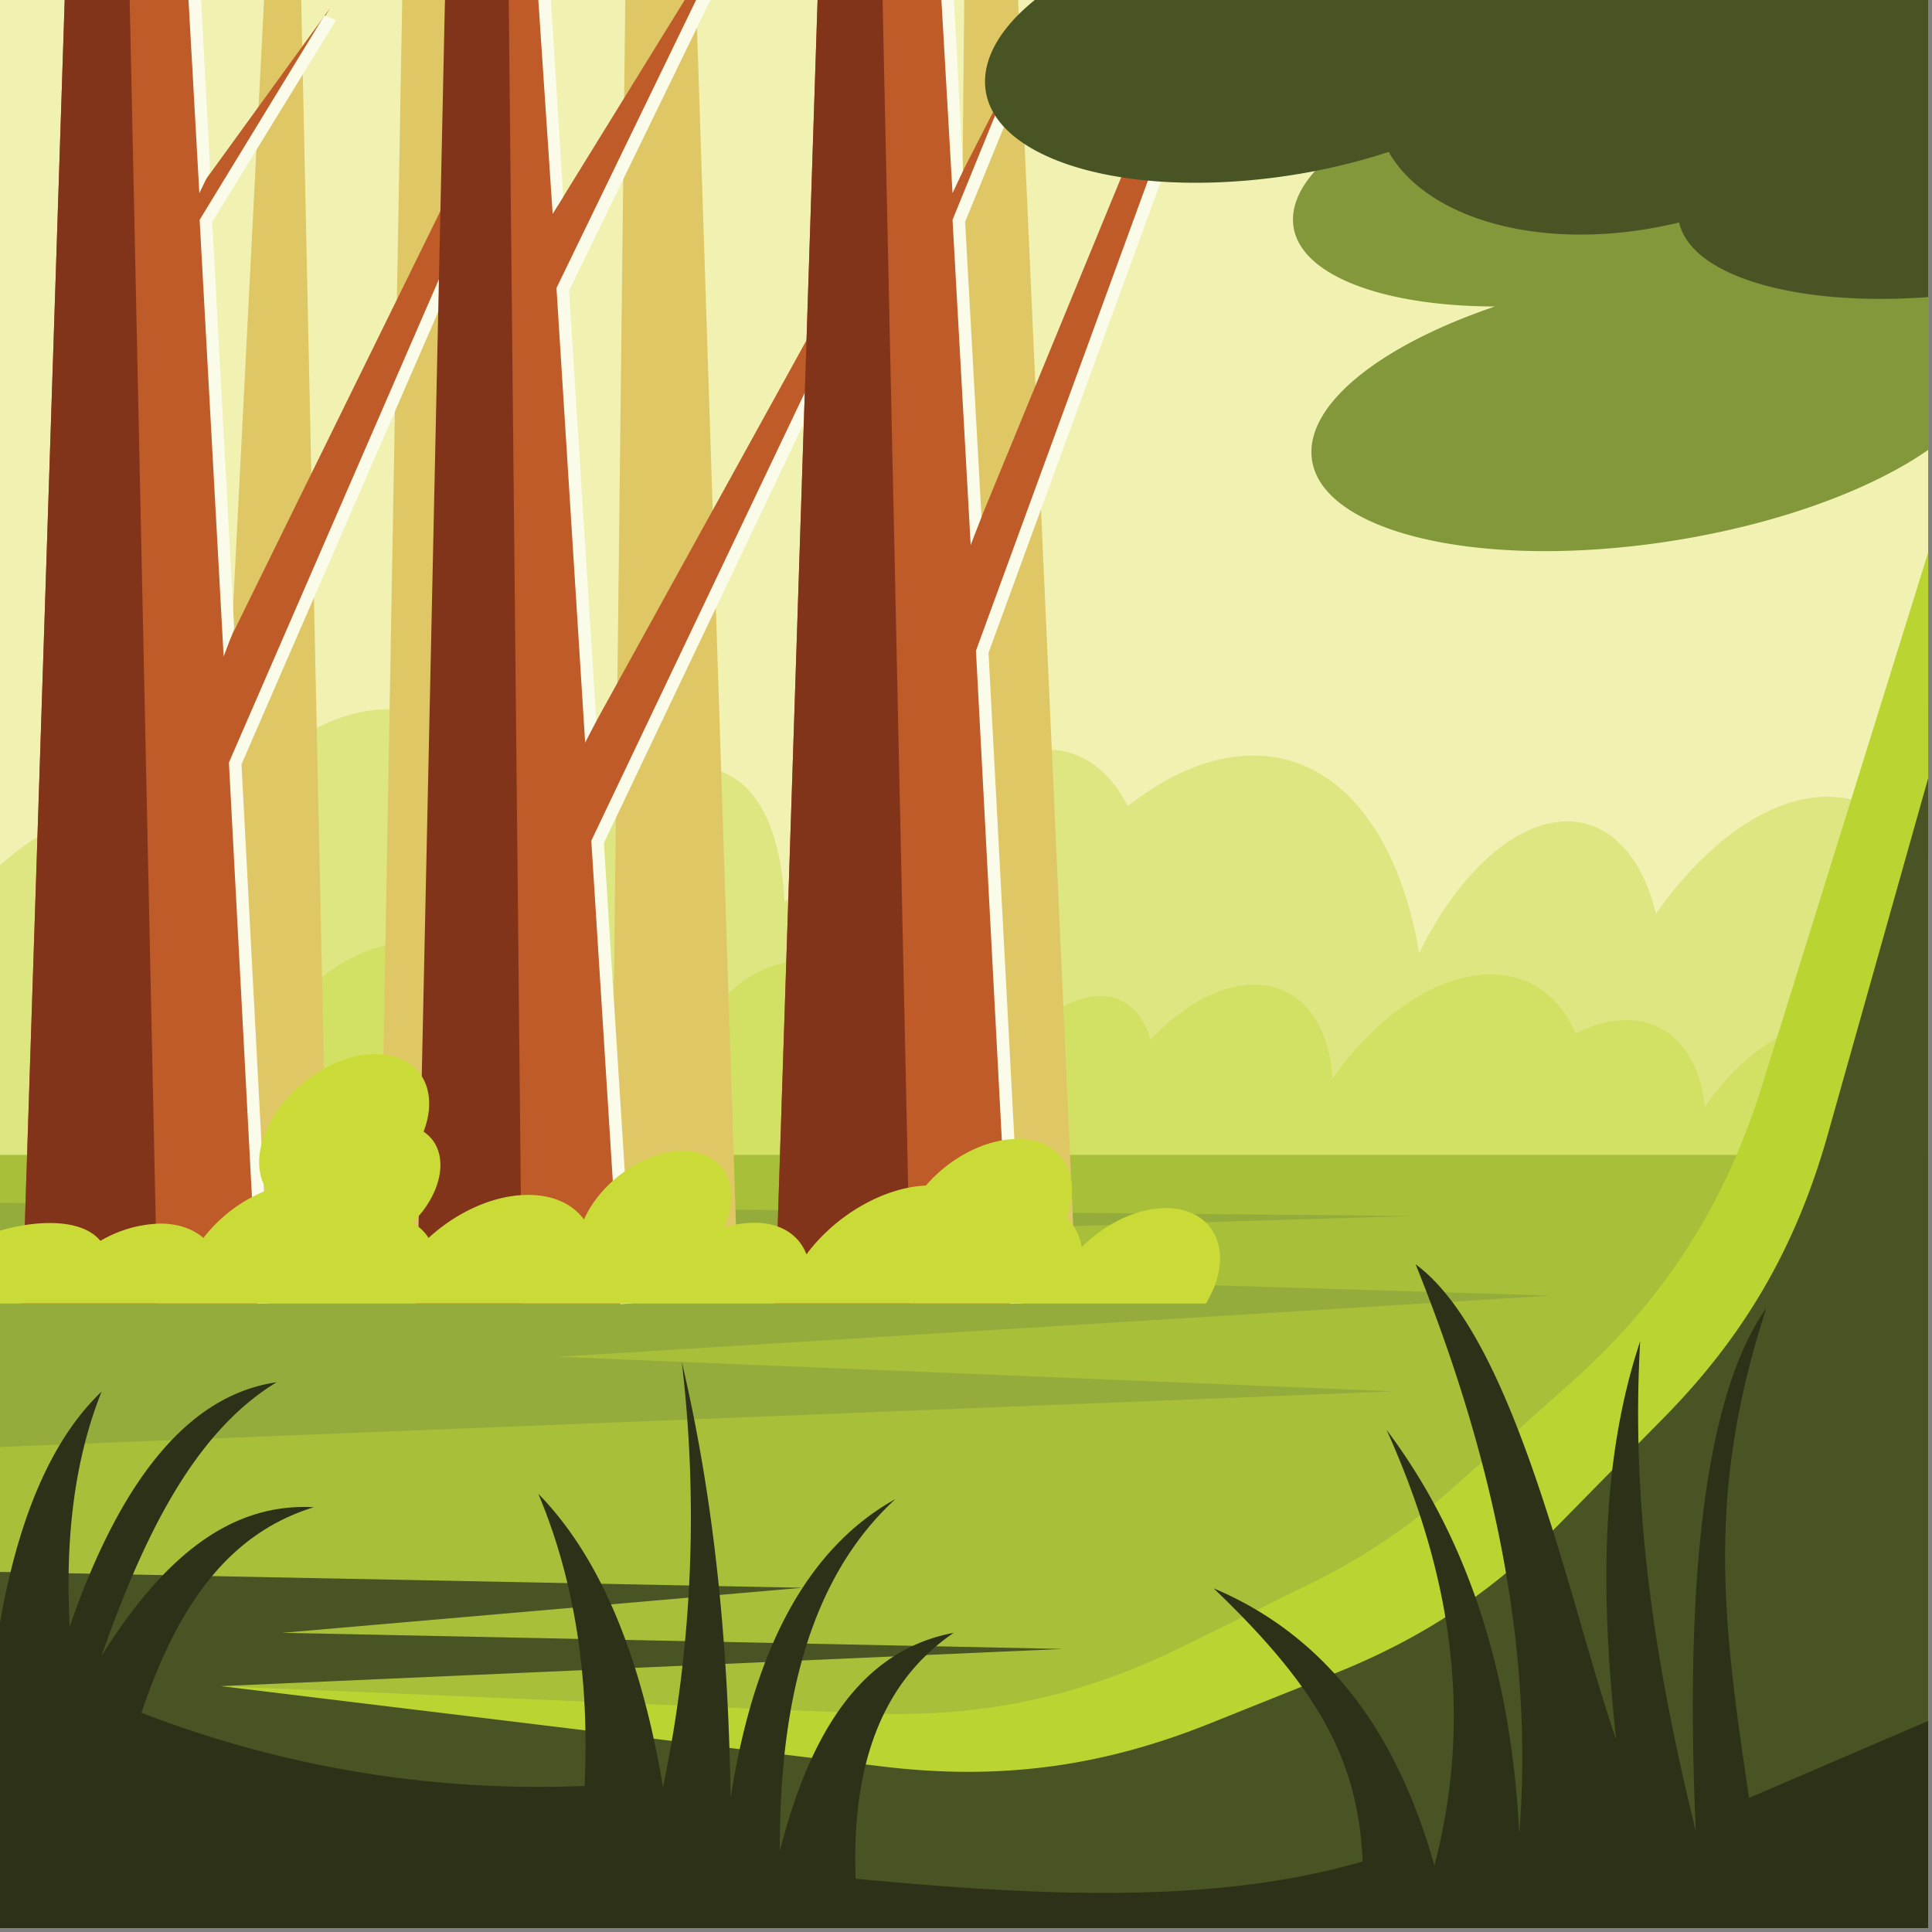 <svg id="publicdomainvectors.org" xmlns="http://www.w3.org/2000/svg" viewBox="0 0 660 660"><rect x="0" y="0" width="660" height="660" fill="#808080" stroke="none"/><defs><style>.cls-1{fill:#f1f2b2;}.cls-2{fill:#dde681;}.cls-10,.cls-11,.cls-12,.cls-13,.cls-14,.cls-2,.cls-3,.cls-5,.cls-6,.cls-7,.cls-8,.cls-9{fill-rule:evenodd;}.cls-3{fill:#d2e063;}.cls-4{fill:#a7bf39;}.cls-5{fill:#485424;}.cls-6{fill:#bad532;}.cls-7{fill:#94ac3c;}.cls-8{fill:#e0c765;}.cls-9{fill:#be5b28;}.cls-10{fill:#82341a;}.cls-11{fill:#fafbe9;}.cls-12{fill:#82983b;}.cls-13{fill:#cadb37;}.cls-14{fill:#2c3117;}</style></defs><title>LANDSCAPE24</title><rect class="cls-1" width="658.7" height="658.72"/><path class="cls-2" d="M658.7,293.5v101H0V295.6c12.4-11.2,25.8-17.7,38.6-17.7,10.4,0,19.4,4.2,26.7,11.7,19.8-29,44.2-47.3,67.4-47.3,29.4,0,49,29.5,53.1,72.8,11.8-30.8,32.6-53,51.8-53s29.1,18.9,30.4,46c12.6-11.6,26.1-18.3,39.1-18.3a31.5,31.5,0,0,1,4.4.3c13.4-20.7,30.3-34,46.4-34,11.8,0,21.2,7.3,27.4,19.3,13.9-11,28.6-17.3,42.8-17.3,29.4,0,49.9,26.8,56.7,67.5,13.1-26.8,32.5-45,50.6-45,14.8,0,25.6,12.3,30.3,31.5,17.4-24.5,38.6-39.9,58.6-39.9C638.7,272.2,650.4,280.1,658.7,293.5Z"/><path class="cls-3" d="M650.5,394.5c3.9-25.7-6.4-45.1-25.4-45.1-14.7,0-31,11.6-42.7,28.8-1.8-17.8-11.6-29.7-26.8-29.7a37.7,37.7,0,0,0-17.3,4.6c-5.4-12.5-15.5-20.2-29.1-20.2-18.6,0-39,14.3-54,35.6-1.1-19-11-32.1-26.8-32.1-11.8,0-24.6,7.3-35.4,18.9-2.4-9.1-8.4-15-17.2-15-10.7,0-22.4,8.7-30.7,21.4-3.3-19.3-14.8-32-32.1-32-8.4,0-17.2,3-25.6,8.2-3.4-5.7-8.8-9.2-15.8-9.2-9.4,0-19.7,6.3-28,16.2l-2.6-.2c-7.7,0-15.8,3.2-23.4,8.7-.2-12.8-6.6-21.8-17.1-21.8s-24,10.5-31.6,25.1c-1.5-20.5-12.5-34.5-29.8-34.5-13.7,0-28.4,8.7-40.7,22.4a23.4,23.4,0,0,0-15.5-5.5c-21.5,0-46.2,24.7-55.5,55.4Z"/><rect class="cls-4" y="394.5" width="658.7" height="264.22"/><polygon class="cls-5" points="0 537 274.1 542.4 96.4 557.8 363.1 563.3 75.5 576 354 598.6 481.9 544.2 594.3 440.8 658.7 240.4 658.7 658.7 0 658.7 0 537"/><path class="cls-6" d="M75.5,576l226.3,27.5c39.4,4.7,74.1.2,110.9-14.5l43.2-17.3c30.3-12.1,54-27.9,76.9-51.2L568,484.7c27.9-28.2,45.5-58.6,56.3-96.8l34.4-122.1V188.7L601.8,371.3C589,412,568.5,444,536.6,472.4l-39.4,35.1a212.2,212.2,0,0,1-50.4,33.9l-42.4,20.9c-35.4,17.5-69.6,24.7-109.1,23Z"/><polygon class="cls-7" points="0 410.9 482.5 415.4 56.2 428.1 529.7 442.6 190.4 463.5 476.1 475.3 0 494.3 0 410.9"/><path class="cls-8" d="M90.2,0,68.4,427.2H112L102.9,0ZM367,427.2,347.8,0H329.4l-4.2,427.2ZM208.7,426,213.6,0h24.2l13.9,427.2-43-1.2ZM137.4,0l-7.6,427.2h37.5L152,0Z"/><polygon class="cls-9" points="66.5 0 69.8 62 112.8 2.7 70.3 72.1 78.1 219.3 164.7 43.1 174.2 44.9 80.3 260.8 90.1 445.3 7.6 445.3 22.1 0 66.5 0"/><polygon class="cls-10" points="7.6 445.3 22.1 0 44.3 0 53.8 445.3 7.6 445.3"/><path class="cls-11" d="M68.7,0l3.1,58.3L68.1,66,64.4,0Zm46.1,6.9-4-1.6L68.2,75.1l8.2,149.2,3.6-9.6L72.5,75.8,114.8,6.9Zm61.4,38.7L82.5,261.1l9.7,184.1-4.2.2L78.2,260.5l94-216.3Z"/><polygon class="cls-9" points="214.1 445.3 204.2 287.6 291.9 103.4 290.1 89.8 201.8 249.8 192.3 98.8 240.2 0 233.9 0 190.5 70.3 186 0 161.5 0 142.4 445.3 214.1 445.3"/><path class="cls-11" d="M212,445.5,202,287.2l88-184.7,3.8,1.8L206.3,288l10,157.2-4.3.3ZM199.9,253.7l3.8-7.4-9.3-147L242.7,0h-4.9L190.1,98.4l9.8,155.3ZM188.8,73.1,183.9,0h4.3l4.2,67.2Z"/><polygon class="cls-10" points="173.8 0 178.3 445.3 142.4 445.3 152 0 173.8 0"/><polygon class="cls-9" points="323.8 0 327.1 62 349.6 18.1 327.6 72.1 333.4 181.2 397.7 24.9 407.2 26.8 335.6 222.7 347.3 445.3 264.8 445.3 279.3 0 323.8 0"/><polygon class="cls-10" points="264.8 445.3 279.3 0 301.5 0 311.1 445.3 264.8 445.3"/><path class="cls-11" d="M325.9,0,329,58.3,325.4,66,321.6,0Zm25.7,22.3-4-1.6L325.4,75.1l6.2,111.1,3.7-9.6L329.7,75.8l21.9-53.5Zm57.6,5.2L337.7,223l11.8,222.2-4.3.2L333.4,222.3,405.2,26Z"/><path class="cls-12" d="M658.7,41.8V153.7c-21,14.6-55.5,26.9-94.6,32.1C500,194.3,448,180.2,448,154.4c0-18,25.5-37.1,62.7-49.7-40.1-.1-69-11.6-69-29.7,0-22.6,44.8-46.8,100.2-54.1,52.3-6.9,95.2,3.8,99.8,24A149.8,149.8,0,0,1,657.1,42Z"/><path class="cls-5" d="M353.5,0H658.7V101.5c-45.4,3.3-80.9-7.2-85.1-25.5a149.8,149.8,0,0,1-15.4,2.9c-39,5.2-72.1-6.4-83.8-27a213.8,213.8,0,0,1-38.6,8.7c-54.9,7.2-99.3-7.4-99.3-32.7C336.5,18.4,342.7,8.7,353.5,0Z"/><path class="cls-13" d="M34.3,423.9A42.3,42.3,0,0,1,54.8,418c6.1,0,11.1,1.8,14.7,4.9a51,51,0,0,1,21.7-16.3c-3.2-4.9-3.7-11.9-.6-19.5,5.9-14.9,22.8-27,37.7-27s22,11.8,16.4,26.5c5.6,3.7,7.4,11,4.1,19.5a32.7,32.7,0,0,1-8,11.6,14.8,14.8,0,0,1,5.6,5.2c9.7-8.9,22.3-14.7,34-14.7,8.6,0,15.2,3.1,19.1,8.4,5.8-13,20.6-23.4,33.8-23.4s20.1,11,14.7,24.5a8.9,8.9,0,0,1-.8,1.7,35.4,35.4,0,0,1,10.5-1.7c9,0,15.3,4.2,17.8,10.8,9.8-13.2,26-22.8,40.8-23.5,8.1-9.4,20.2-15.9,31.3-15.9,15,0,22.4,12,16.7,26.9a16.8,16.8,0,0,1,5.2,10.1c7.9-8,18.8-13.4,28.8-13.4,15,0,22.4,12.2,16.4,27.2a45.3,45.3,0,0,1-2.7,5.4H0V420.4C12.4,416.8,27.9,416.1,34.3,423.9Z"/><path class="cls-14" d="M658.7,587.9l-61.2,26.3c-8.9-59.9-14.9-103.6,5.9-167.3-25.2,35.5-26.9,115-24.1,178.6-14-57-22.2-110.3-19-167.3-14.1,42.4-13.2,89.5-8.2,136-15.4-44-34-136.9-68.5-162.3,26,64.5,40.6,130.3,35.4,194.5-2.8-56.4-18.3-102-45.3-137.9,21.1,46.9,30.2,95.9,16.3,148.8-9.7-34.5-29.4-75.3-75.4-94.7,36.5,34.9,49.4,59.3,50.9,93.3-50.9,14.9-111.4,11.7-173.2,5.9-1.4-37.7,8.3-66.8,33.5-84-31.9,6-49.2,34.7-59.4,74.5-.2-51.7,10.7-93.8,39.5-120.2-30.7,17.1-48.6,52.4-56.3,102.1-.8-49.7-5-99.3-16.7-149a452.2,452.2,0,0,1-6.4,145.3c-7.3-43.4-20.8-77.9-42.6-100.2,12.1,28.8,17.6,61.9,15.8,99.8a375.8,375.8,0,0,1-151.4-25c11.3-33.2,27.6-60.6,58.9-70.2-30.4-1.7-53,19.8-72.5,50.7,14.3-40.7,31.6-76.3,59.8-93.4C64.1,476.6,41,506,23.8,555.7c-1.6-30,1.6-57,10.9-80.3C17.5,491.8,6.3,518.6,0,554.3V658.7H658.7Z"/></svg>